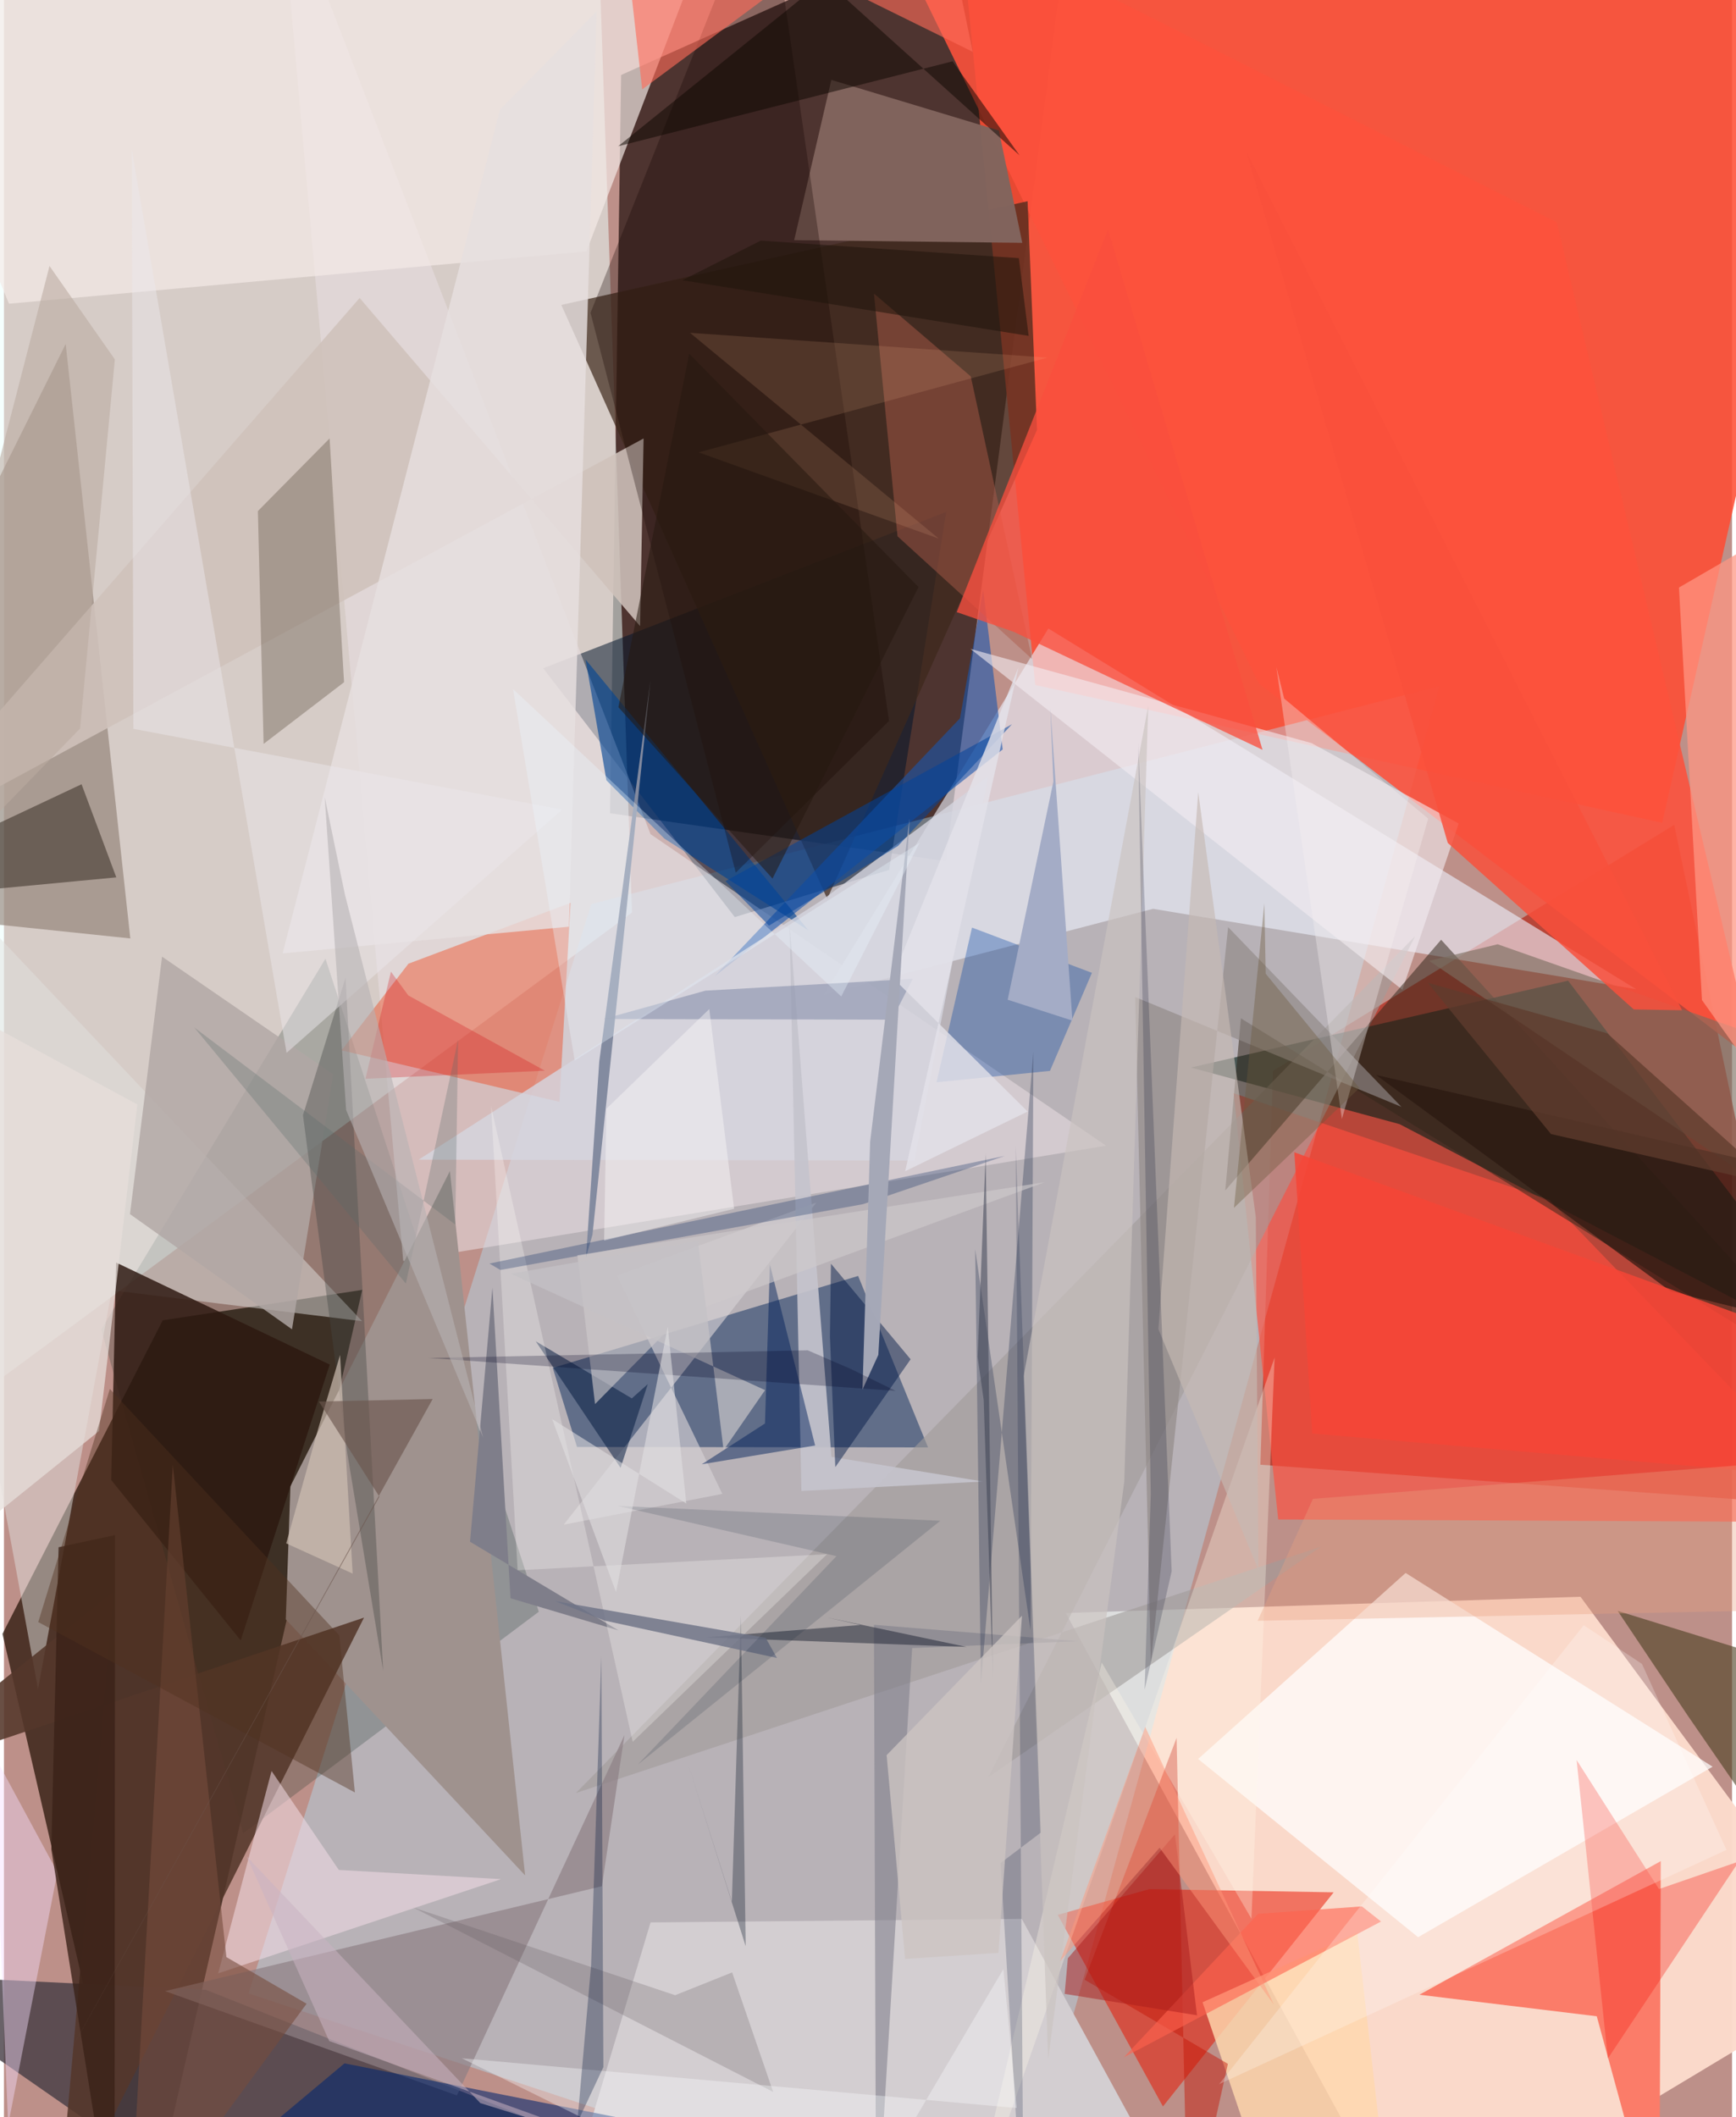<svg xmlns="http://www.w3.org/2000/svg" width="228" height="278" viewBox="0 0 836 1024"><path fill="#bd9089" d="M0 0h836v1024H0z"/><path fill="#1b0a06" fill-opacity=".682" d="M455.599 416.473l-162.413-23.126 5.378-357.07L518.132-62z"/><path fill="#ff4c33" fill-opacity=".867" d="M460.215-62L898-26.39l-95.786 424.36-303.327-66.653z"/><path fill="#ecfffe" fill-opacity=".537" d="M-62-32.8v744.227l365.818-270.05-17.16-499.115z"/><path fill="#1e0d00" fill-opacity=".698" d="M-.719 790.256l77.523-151.662 96.52-14.72L67.504 1086z"/><path fill="#fcdbcd" fill-opacity=".965" d="M898 955.467L680.516 1086 513.66 780.14l249.007-7.852z"/><path fill="#b63324" fill-opacity=".788" d="M808.032 398.955l-194.1 119.002-6.103 190.475 268.853 19.484z"/><path fill="#b1e7fe" fill-opacity=".396" d="M118.324 964.155l165.828-526.917 410.276-105.386L486.608 1086z"/><path fill="#032118" fill-opacity=".6" d="M675.188 543.723L574.23 516.327l182.436-42.019L898 660.118z"/><path fill="#eceffa" fill-opacity=".624" d="M789.612 478.44L555.92 439.56l-159.237 41.503L505.25 303.995z"/><path fill="#453c44" fill-opacity=".804" d="M97.715 962.402L-62 954.643 126.809 1086l128.253-61.05z"/><path fill="#002356" fill-opacity=".471" d="M413.228 617.128l-147.72 44.468 11.713 38.257 169.821.209z"/><path fill="#00132a" fill-opacity=".525" d="M428.25 420.722l27.596-173.14-194.957 75.623 92.665 120.361z"/><path fill="#fb7c69" fill-opacity=".996" d="M800.84 1086l-30.288-110.802-85.782-10.418 116.748-64.618z"/><path fill="#e71600" fill-opacity=".522" d="M560.682 1018.821l-50.893-92.674 44.383-12.45 89.106 1.559z"/><path fill="#02221a" fill-opacity=".212" d="M258.74 779.548L155.536 463.685 47.056 643.007l68.696 243.663z"/><path fill="#ff4f3e" fill-opacity=".651" d="M594.901 528.774l152.726 51.561L898 736.245l-281.562-1.331z"/><path fill="#e8dee0" fill-opacity=".565" d="M533.188 554.145l-340.025 55.747L133.02-62l179.763 465.448z"/><path fill="#8e7d72" fill-opacity=".616" d="M61.127 453.896L29.865 166.36-62 351.202v89.832z"/><path fill="#fc523c" fill-opacity=".886" d="M751.225 107.52L415.422-62l191.7 392.655 239.781 182.587z"/><path fill="#3e281c" fill-opacity=".702" d="M499.763 207.963l-101.48 226.79-128.646-287.262 225.566-50.18z"/><path fill="#f4ebe7" fill-opacity=".682" d="M281.766 121.633l69.72-181.87L-62-9.16 2.427 146.902z"/><path fill="#f33305" fill-opacity=".376" d="M268.741 532.93l5.361-96.257-78.411 29.431-32.379 41.91z"/><path fill="#cfc2bb" fill-opacity=".878" d="M307.746 302.838L172.068 144.113-62 412.687l371.433-200.609z"/><path fill="#d3ced1" fill-opacity=".996" d="M272.528 1064.478l289.414-8.966-69.545-127.413-179.589 1.705z"/><path fill="#82655e" fill-opacity=".973" d="M481.31 63.113l11.332 54.345-110.352-1.3 17.964-77.512z"/><path fill="#9f928e" d="M215.742 566.409l-77.16 152.463-2.24 64.356 115.782 123.835z"/><path fill="#e1e1de" fill-opacity=".49" d="M16.48 816.945L-62 390.274 173.287 639.03l-121.15-14.963z"/><path fill="#fffffe" fill-opacity=".714" d="M678.085 760.786l148.511 93.703-142.47 82.467-106.421-86.198z"/><path fill="#2d1910" fill-opacity=".835" d="M114.538 793.41l-62.64-77.562 2.343-105.206 103.35 49.346z"/><path fill="#a19c99" fill-opacity=".6" d="M476.175 859.608l206.547-406.865-405.995 414.459 360.548-119.174z"/><path fill="#1a55ae" fill-opacity=".6" d="M483.158 362.464L343.806 472.199l118.676-124.773 11.234-62.179z"/><path fill="#524234" fill-opacity=".325" d="M122.845 247.19l34.694-35.137 6.991 117.918-38.92 29.822z"/><path fill="#f3edf2" fill-opacity=".596" d="M676.522 478.742L467.558 313.847l165 45.56 71.21 38.89z"/><path fill="#55372a" fill-opacity=".878" d="M-61.451 861.709l235.643-79.335-148.39 294.945L53.27 769.387z"/><path fill="#4d4123" fill-opacity=".612" d="M814.532 829.72l-33.853-50.58L898 815.38l-34.028 86.118z"/><path fill="#241910" fill-opacity=".459" d="M-29.064 432.259L-62 426.144l99.541-46.837 16.808 45.046z"/><path fill="#312519" fill-opacity=".518" d="M590.842 575.78l104.415-121.26L898 677.68 598.403 492.54z"/><path fill="#ffd7ae" fill-opacity=".816" d="M619.633 1086l-39.79-117.578 74.818-33.775L671.945 1086z"/><path fill="#0143a3" fill-opacity=".337" d="M468.32 448.639l-17.172 74.82 54.875-5.512 20.307-47.423z"/><path fill="#8e8085" fill-opacity=".698" d="M219.151 1013.492l-141.216-50.46 211.323-50.738 10.924-73.092z"/><path fill="#ad5b4b" fill-opacity=".475" d="M467.717 182.046l-46.837-40.074 11.4 117.41 65.085 59.366z"/><path fill="#f4dde7" fill-opacity=".537" d="M240.46 908.87l-78.466-4.446-32.539-47.86-25.798 97.872z"/><path fill="#7a6d5f" fill-opacity=".624" d="M722.607 456.703l-33.14 8.016 201.338 136.223L898 518.36z"/><path fill="#c51000" fill-opacity=".443" d="M567.292 840.532l5.476 244.974 19.328-87.3-69.312-40.69z"/><path fill="#b1a7a5" fill-opacity=".82" d="M159.263 519.63L76.489 462.7 60.97 587.228l78.375 55.721z"/><path fill="#e6dfdf" fill-opacity=".82" d="M286.735 5.488l-13.411 442.714-138.508 12.927L239.944 53.037z"/><path fill="#004594" fill-opacity=".62" d="M389.171 449.98l-107.798-131 10.073 58.417 28.016 28.183z"/><path fill="#140400" fill-opacity=".302" d="M428.17 348.694l-74.134 73.375-70.279-270.765L368.667-62z"/><path fill="#f61911" fill-opacity=".322" d="M839.325 900.326l-38.683 13.348-39.838-62.41 15.119 144.37z"/><path fill="#d5d1d4" fill-opacity=".651" d="M270.79 737.433l122.183-155.76-96.366 35.3 50.928 105.573z"/><path fill="#454846" fill-opacity=".384" d="M165.248 472.899l18.206 335.154-17.373-105.307-21.43-163.387z"/><path fill="#d5d5df" fill-opacity=".816" d="M396.156 435.059l79.936-59.573-35.66 185.826-239.797-.433z"/><path fill="#c5c4cc" fill-opacity=".914" d="M380.051 446.623l5.733 274.518 87.887-4.58-73.348-11.936z"/><path fill="#7d7e8a" fill-opacity=".561" d="M519.586 793.8l-98.709-7.932 1.06 300.132 17.43-288.892z"/><path fill="#002670" fill-opacity=".569" d="M303.82 1025.496l-139.089-27.52L59.621 1086h448.377z"/><path fill="#908988" fill-opacity=".659" d="M592.22 448.415l83.833 86.931-128.807-53.114 7.588 322.049z"/><path fill="#ff9583" fill-opacity=".729" d="M891.904 236.805L898 591.228l-76.555-107.54-11.132-199.507z"/><path fill="#37425b" fill-opacity=".373" d="M498.012 508.669l-1.38 279.954-26.77-184.372 2.759 210.38z"/><path fill="#f94e3d" fill-opacity=".769" d="M488.437 305.562l-27.513-9.505 73.184-185.119 74.753 251.725z"/><path fill="#fffae9" fill-opacity=".318" d="M603.502 928.02l-72.44-123.933L464.452 1086l150.257-429.412z"/><path fill="#041b48" fill-opacity=".478" d="M402.18 709.596l-2.595-63.184.49-35.22 38.542 46.248z"/><path fill="#f5dfff" fill-opacity=".427" d="M25.86 905.526l-23.843 122.29-9.554-233.03-39.2-23.536z"/><path fill="#110903" fill-opacity=".525" d="M297.14 70.738l99.888-80.55 94.282 84.934-32.383-45.472z"/><path fill="#101c2e" fill-opacity=".337" d="M331.195 853.909l27.636 87.403-2.326-159.957-4.368 138.4z"/><path fill="#cbc3bf" fill-opacity=".647" d="M541.972 716.623l-36.813 279.439-11.867-330.522 60.276-324.111z"/><path fill="#c6b9b4" fill-opacity=".647" d="M606.854 759.185l-1.245-170.49-27.854-205.574-19.276 259.723z"/><path fill="#7f7e8a" d="M245.058 773.013l-8.75-150.224-10.837 122.905 71.833 42.89z"/><path fill="#00215a" fill-opacity=".478" d="M337.586 708.216l54.829-9.08-21.873-87.494-2.382 76.85z"/><path fill="#eae7eb" fill-opacity=".49" d="M61.825 72.212l.79 280.299 207.432 39.054-133.321 117.654z"/><path fill="#ff6b59" fill-opacity=".616" d="M468.664 25.058l-171.47-84.49L308.76 43.233 450.69-62z"/><path fill="#764c3d" fill-opacity=".596" d="M107.608 946.583l38.798 22.55L60.536 1086l21.147-377.46z"/><path fill="#e6deda" fill-opacity=".741" d="M45.996 692.16l18.546-157.97L-62 465.72v313.396z"/><path fill="#8e96af" fill-opacity=".643" d="M439.625 473.442l-100.306 5.713-49.288 13.715 139.535.3z"/><path fill="#040a1e" fill-opacity=".416" d="M397.9 782.257l16.33 3.68-74.493 6 126.004 4.636z"/><path fill="#ff624f" fill-opacity=".604" d="M656.937 922.06l9.258 7.306-124.384 65.648 64.91-69.362z"/><path fill="#2a1711" fill-opacity=".702" d="M806.334 624.612l-142.54-104.685L898 573.737v73.447z"/><path fill="#051c3f" fill-opacity=".525" d="M303.74 676.348l-46.486-27.624 41.057 61.23 13.148-40.501z"/><path fill="#fdbb94" fill-opacity=".141" d="M336.059 218.794l168.829-45.838-172.985-11.976 120.314 99.518z"/><path fill="#5c5659" fill-opacity=".239" d="M197.916 922.534l174.193 89.247-19.837-57.789-27.577 11.027z"/><path fill="#cebfb2" fill-opacity=".698" d="M152.053 690.897l-15.512 55.575 32.147 14.613-6.087-105.735z"/><path fill="#828a9f" fill-opacity=".992" d="M281.58 608.124l3.135-10.975 28.052-268.169-24.774 184.415z"/><path fill="#392217" fill-opacity=".788" d="M22.905 894.458L53.513 1086l.213-343.526-27.299 5.874z"/><path fill="#fffaf7" fill-opacity=".275" d="M248.506 759.467l-12.852-224.53 68.5 307.528 94.04-90.746z"/><path fill="#123066" fill-opacity=".302" d="M415.555 582.42l-175.394 31.82-5.287-3.101 249.344-52.083z"/><path fill="#f9503c" fill-opacity=".843" d="M601.017 73.354l97.453 334.333 89.994 80.548 23.36.389z"/><path fill="#6f7387" fill-opacity=".824" d="M373.948 801.906l-5.448-9.74-102.013-17.808 23.924 9.429z"/><path fill="#01439c" fill-opacity=".529" d="M432.534 409.128l55.124-58.836-138.63 75.873 21.066 21.547z"/><path fill="#f54637" fill-opacity=".851" d="M844.59 637.54l-220.34-80.219 8.658 136.027L898 716.048z"/><path fill="#cec9cb" fill-opacity=".62" d="M503.503 571.79L277.39 607.113l8.558 71.986 42.383-43.005z"/><path fill="#e3e2e9" fill-opacity=".8" d="M490.777 322.855l-60.88 149.972 65.31 64.79-59.217 28.848z"/><path fill="#d00209" fill-opacity=".255" d="M195.604 481.456l-8.395-11.498-12.324 51.8 86.794-3.901z"/><path fill="#f7f1f2" fill-opacity=".341" d="M647.263 541.213l41.735-145.27-69.659-58.07-3.795-15.25z"/><path fill="#e8a081" fill-opacity=".349" d="M633.24 724.951l-26.743 58.976L898 777.986v-73.892z"/><path fill="#10203f" fill-opacity=".212" d="M482.128 901.09l19.414-14.674-12.09-332.153 3.88 531.737z"/><path fill="#a5a8b7" fill-opacity=".996" d="M438.105 395.897l-15.109 259.408-7.658 16.753 3.705-119.897z"/><path fill="#c4c2c6" fill-opacity=".729" d="M368.197 672.356l-20.06 29.023-12.42-101.136-90.459 15.818z"/><path fill="#3b4051" fill-opacity=".522" d="M473.958 677.048l4.486 135.17-3.52-254.12-3.9 98.19z"/><path fill="#ecf6ff" fill-opacity=".337" d="M276.092 512.892l166.867-105.296-37.908 74.365-158.77-148.682z"/><path fill="#50311f" fill-opacity=".416" d="M16.59 784.528l153.182 82.428-7.541-75.977L51.223 671.762z"/><path fill="#fff" fill-opacity=".243" d="M792.429 804.786l40.87 89.941-245.464 113.312 176.43-221.955z"/><path fill="#5f3c2d" fill-opacity=".757" d="M775.618 499.776l-86.812-24.458 59.602 73.177 109.168 24.78z"/><path fill="#001a2c" fill-opacity=".141" d="M452.966 735.545l-156.177-7.21 105.963 24.317-96.193 100.902z"/><path fill="#a4acc6" d="M506.22 342.612l10.678 151.038-31.322-10.11 22.103-105.497z"/><path fill="#fafdff" fill-opacity=".353" d="M489.938 1019.573l-6.434-67.196L404.634 1086l-183.146-90.496z"/><path fill="#cab3c1" fill-opacity=".537" d="M157.342 987.18l147.762 53.243-74.638-23.223L117.42 897.867z"/><path fill="#ccc4c2" fill-opacity=".784" d="M481.12 944.535l-45.184 2.93-8.925-98.565 65.483-67.436z"/><path fill="#a91c1b" fill-opacity=".486" d="M577.162 974.733l-64.028-10.368 1.545-17.225 51.803-59.925z"/><path fill="#baaba1" fill-opacity=".58" d="M-62 454.228L36.814 352.37l16.828-178.546-31.608-45.17z"/><path fill="#00153c" fill-opacity=".31" d="M284.041 950.625l4.965-149.569.979 198.718-12.619 26.909z"/><path fill="#002" fill-opacity=".247" d="M431.352 672.715l-225.746-15.914 183.249-3.691 20.96 9.073z"/><path fill="#fbf8f8" fill-opacity=".427" d="M341.225 488.027l12.007 96.62-62.889 15.362 1.113-63.756z"/><path fill="#6c593b" fill-opacity=".376" d="M609.75 436.907l.644 34.043 45.326 55.286-60.684 57.96z"/><path fill="#59696a" fill-opacity=".278" d="M92.066 496.952l126.256 95.323 1.375-89.478-25.265 118.037z"/><path fill="#ff977a" fill-opacity=".475" d="M559.068 893.681l55.213 75.776-62.155-134.201-41.241 113.348z"/><path fill="#6b564d" fill-opacity=".635" d="M152.368 677.89l29.265 46.003-158.7 284.575L207.41 676.65z"/><path fill="#251810" fill-opacity=".541" d="M371.81 424.934l70.617-141.013L331.51 171.08l-34.261 170.978z"/><path fill="#20140b" fill-opacity=".549" d="M328.152 135.535l167.567 26.927-4.757-37.61-124.81-8.472z"/><path fill="#e3e0e3" fill-opacity=".561" d="M330.105 727.214l-8.978-85.473-25.016 128.343-30.901-83.71z"/><path fill="#b6b1b3" fill-opacity=".592" d="M164.949 432.663l66.845 262.627-66.266-158.442-10.36-151.305z"/><path fill="#070c2a" fill-opacity=".2" d="M554.791 722.658l-6.06-362.857 16.177 400.185-13.086 57.251z"/></svg>
